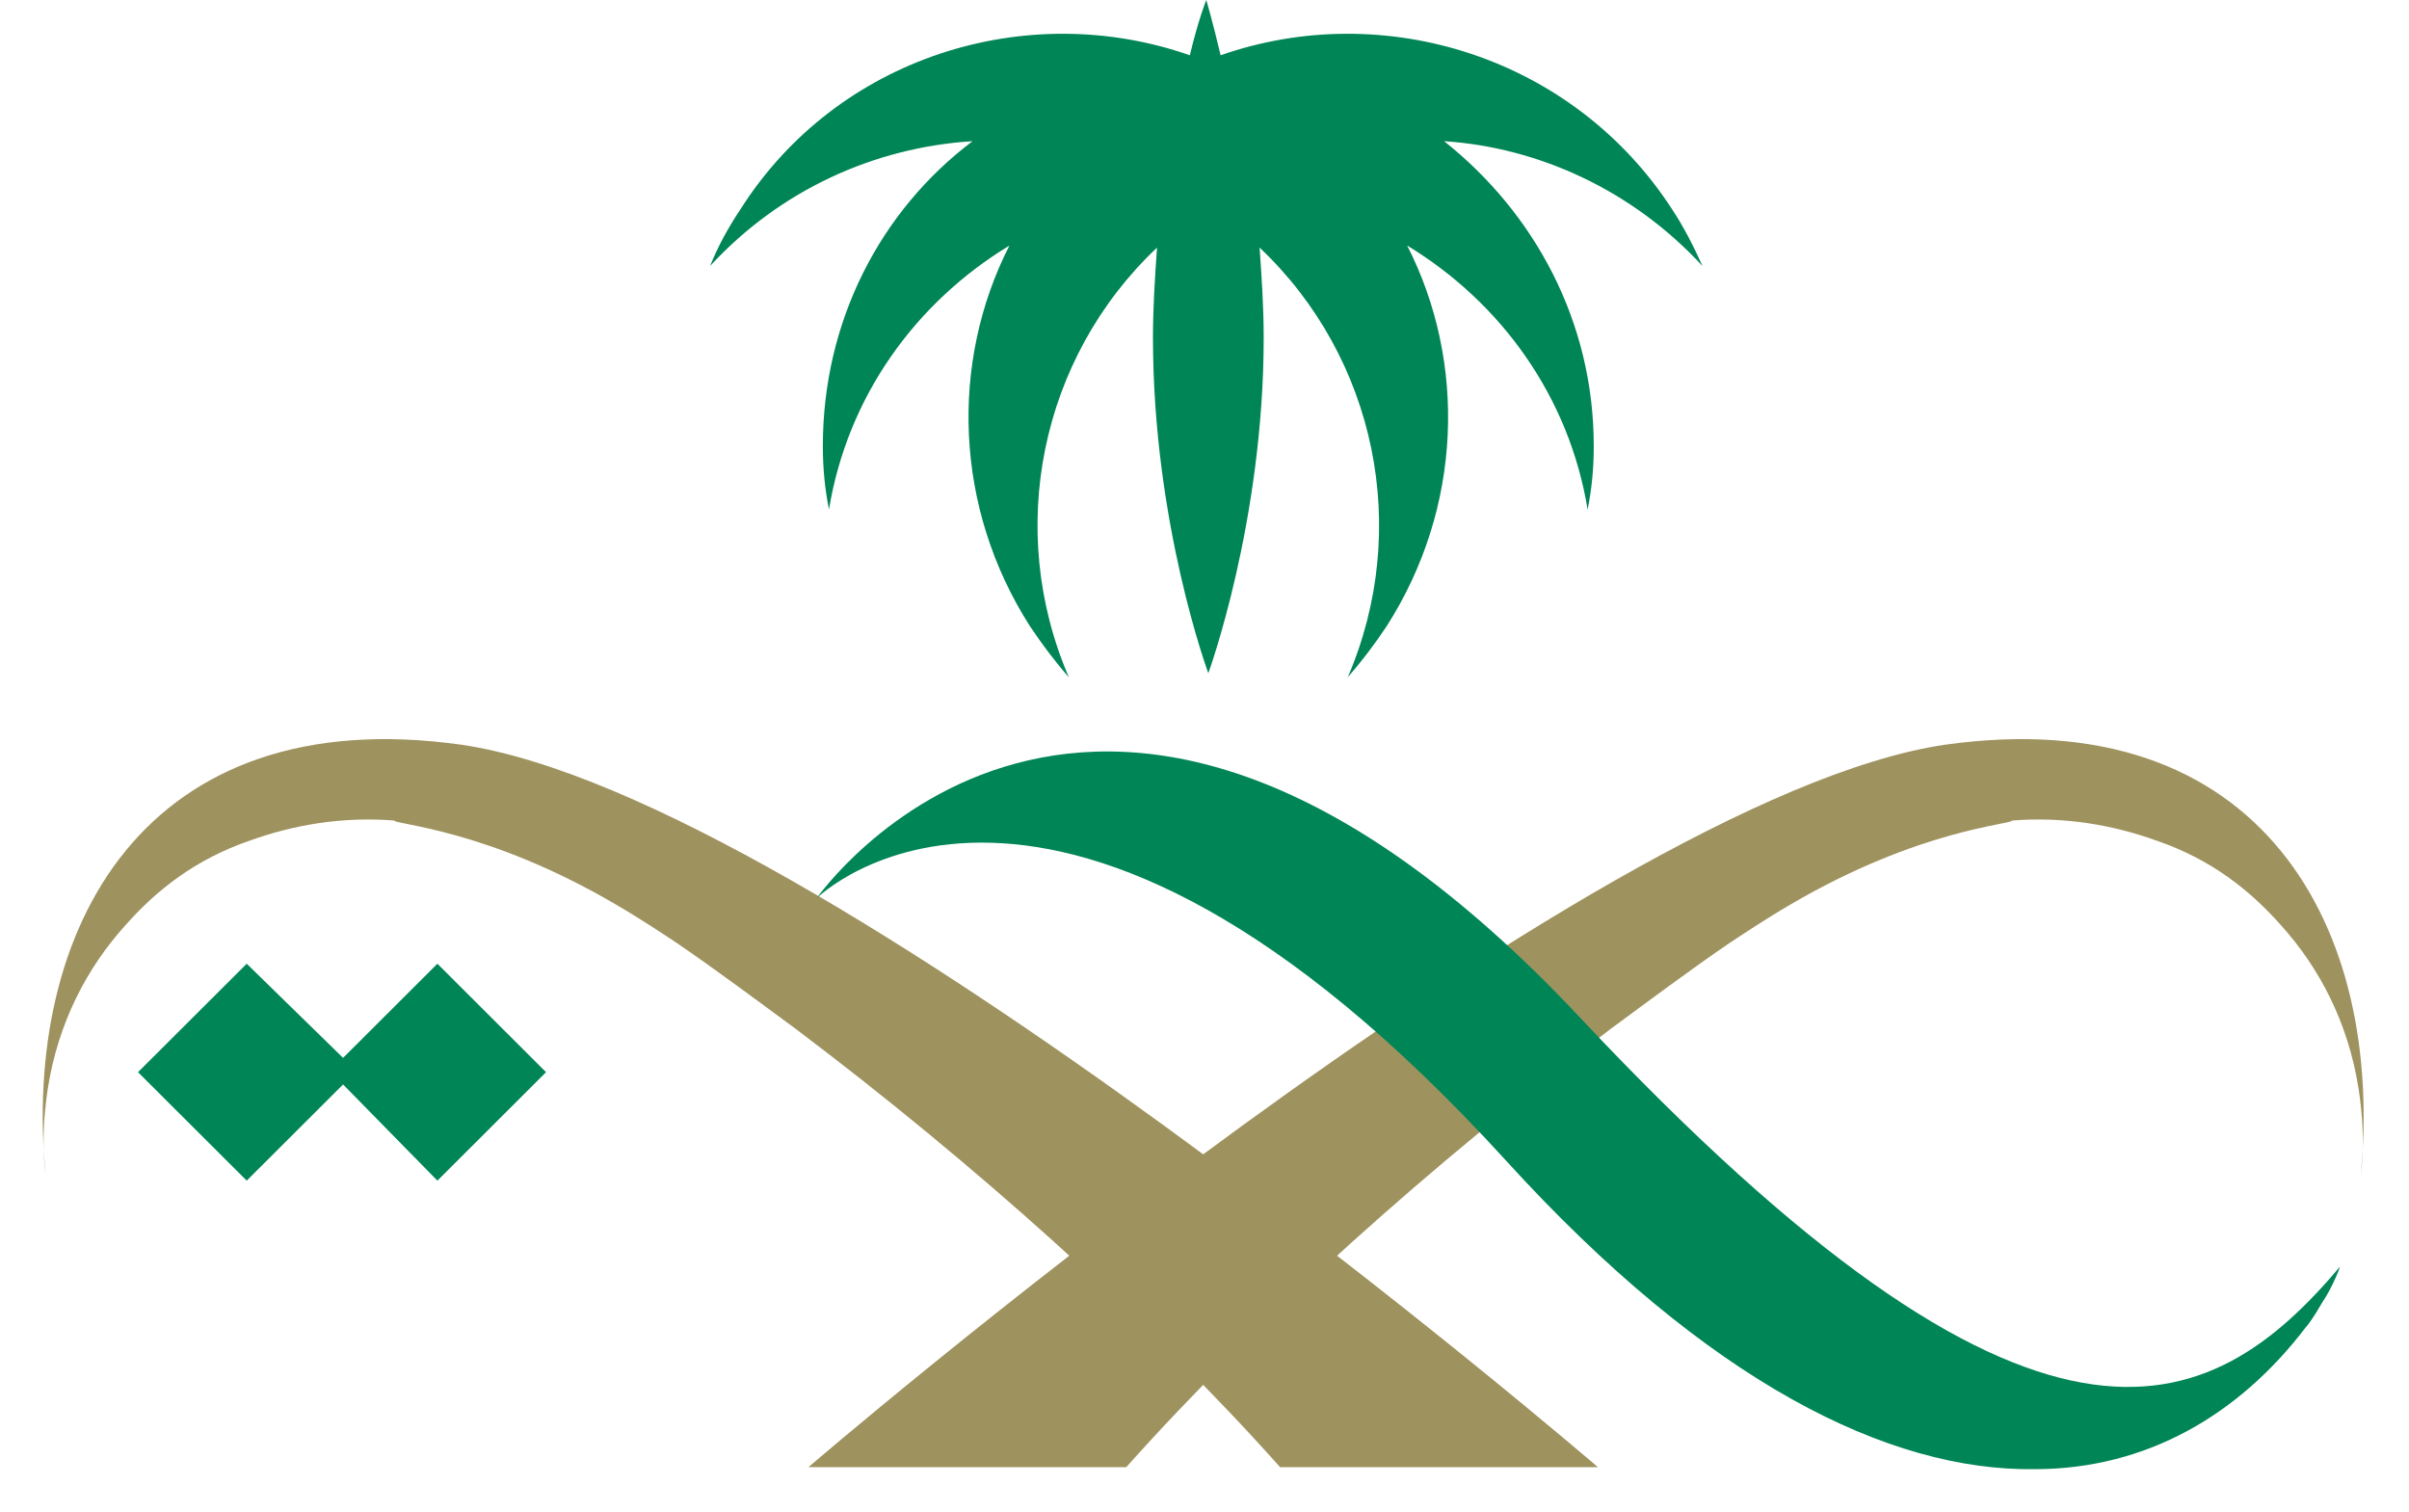 <svg width="51" height="32" viewBox="0 0 51 32" fill="none" xmlns="http://www.w3.org/2000/svg">
<path fill-rule="evenodd" clip-rule="evenodd" d="M37.908 19.146C37.387 19.449 36.867 19.796 36.606 19.969C35.781 20.532 34.913 21.182 34.089 21.788C30.355 24.604 26.666 27.895 23.844 31.058H17.116C17.116 31.058 33.568 16.893 41.164 15.767C47.892 14.814 50.496 19.666 49.975 24.907C50.062 24.257 50.019 23.607 49.932 23.044C49.715 21.658 49.107 20.488 48.283 19.579C47.631 18.843 46.807 18.193 45.678 17.803C44.723 17.456 43.681 17.283 42.596 17.37C42.596 17.456 40.643 17.543 37.908 19.146Z" fill="#9E925E"/>
<path fill-rule="evenodd" clip-rule="evenodd" d="M13.036 19.146C13.557 19.449 14.078 19.796 14.338 19.969C15.163 20.532 16.031 21.182 16.856 21.788C20.589 24.604 24.279 27.895 27.1 31.058H33.828C33.828 31.058 17.377 16.893 9.781 15.767C3.053 14.814 0.448 19.666 0.969 24.907C0.882 24.257 0.926 23.607 1.012 23.044C1.229 21.658 1.837 20.488 2.662 19.579C3.313 18.843 4.138 18.193 5.266 17.803C6.221 17.456 7.263 17.283 8.348 17.37C8.348 17.456 10.302 17.543 13.036 19.146Z" fill="#9E925E"/>
<path d="M11.56 22.697L9.26 20.401L7.263 22.394L5.223 20.401L2.922 22.697L5.223 24.993L7.263 22.957L9.26 24.993L11.56 22.697Z" fill="#008556"/>
<path d="M36.042 5.631C35.868 5.241 35.651 4.808 35.391 4.418C33.307 1.213 29.314 -0.043 25.841 1.17C25.668 0.433 25.537 0 25.537 0C25.537 0 25.364 0.433 25.19 1.17C21.718 -0.043 17.724 1.213 15.684 4.418C15.424 4.808 15.206 5.198 15.033 5.631C16.509 4.028 18.505 3.119 20.589 2.989C18.636 4.462 17.42 6.801 17.42 9.443C17.42 9.919 17.464 10.352 17.55 10.786C17.941 8.403 19.373 6.411 21.37 5.198C20.111 7.667 20.198 10.742 21.804 13.255C22.065 13.644 22.325 13.991 22.629 14.338C21.283 11.219 22.021 7.58 24.495 5.241C24.452 5.848 24.409 6.497 24.409 7.147C24.409 11.089 25.581 14.251 25.581 14.251C25.581 14.251 26.753 11.046 26.753 7.147C26.753 6.497 26.709 5.848 26.666 5.241C29.14 7.58 29.878 11.219 28.532 14.338C28.836 13.991 29.097 13.644 29.357 13.255C30.963 10.742 31.05 7.667 29.791 5.198C31.788 6.411 33.22 8.403 33.611 10.786C33.698 10.352 33.741 9.919 33.741 9.443C33.741 6.801 32.482 4.505 30.573 2.989C32.569 3.119 34.566 4.028 36.042 5.631Z" fill="#008556"/>
<path fill-rule="evenodd" clip-rule="evenodd" d="M17.29 19.015C17.29 19.015 23.15 10.569 33.437 21.528C43.117 31.837 46.763 30.104 49.541 26.812C49.541 26.812 49.411 27.202 49.151 27.592C48.977 27.895 48.847 28.068 48.803 28.112C47.414 29.931 45.461 31.101 43.074 31.101C39.992 31.144 36.172 29.281 31.875 24.56C22.282 14.034 17.29 19.015 17.29 19.015Z" fill="#008556"/>
</svg>
